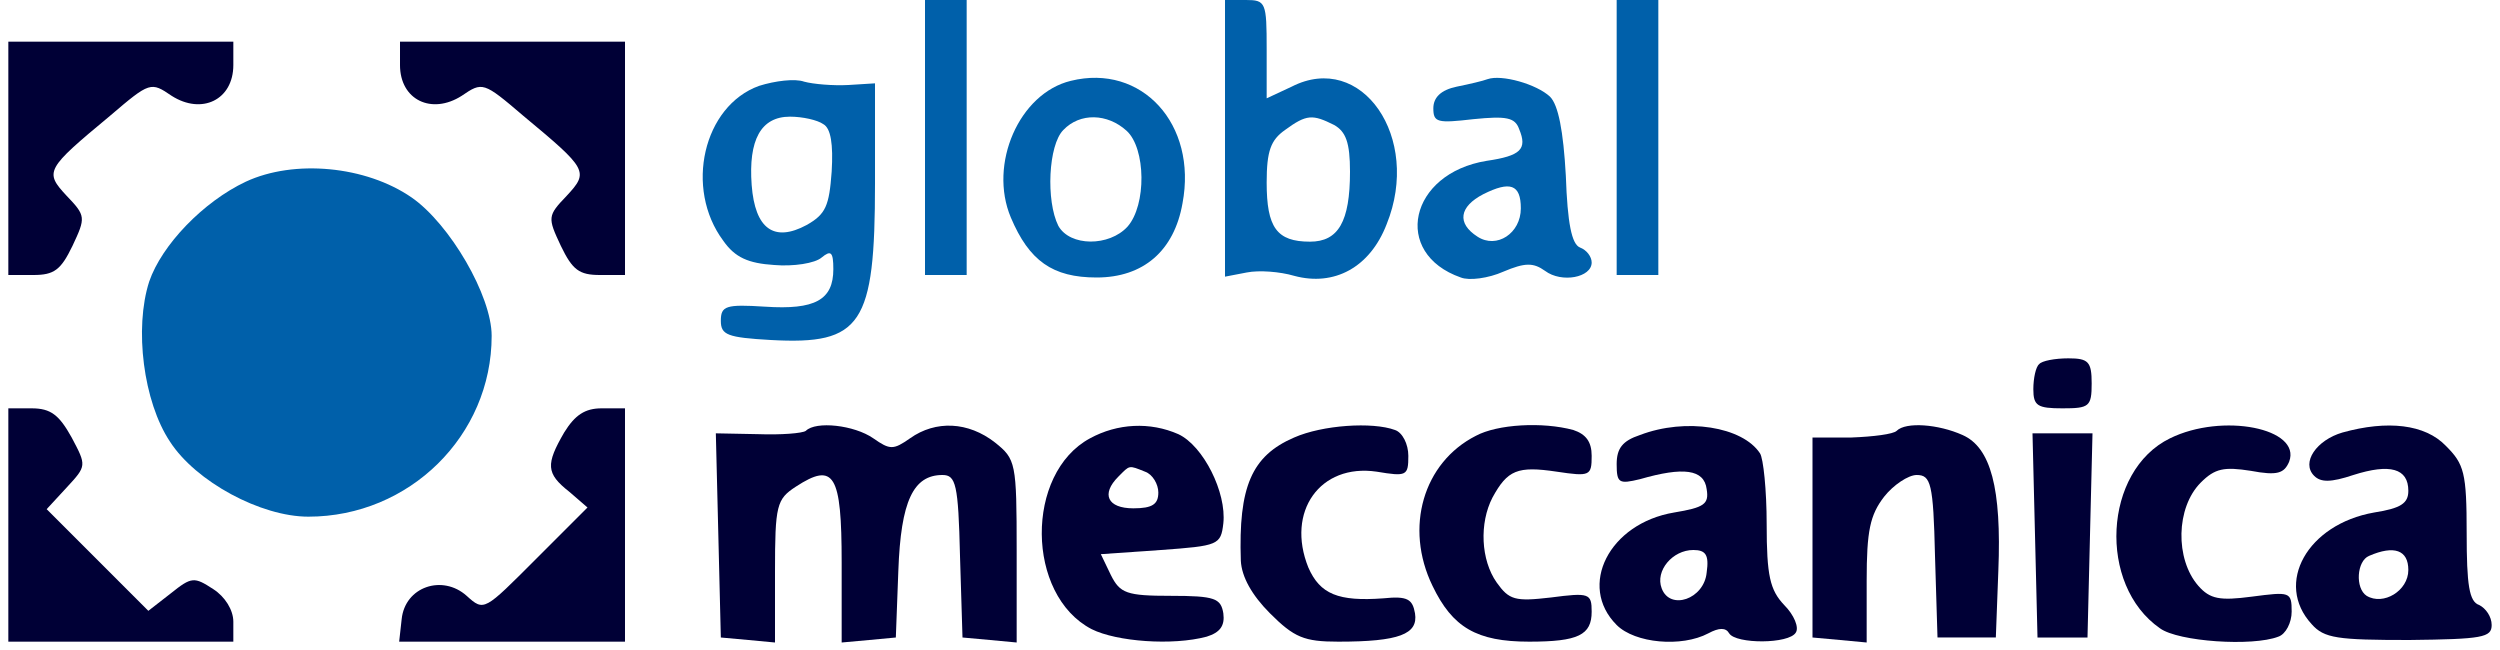 <?xml version="1.0" standalone="no"?>
<!DOCTYPE svg PUBLIC "-//W3C//DTD SVG 20010904//EN"
 "http://www.w3.org/TR/2001/REC-SVG-20010904/DTD/svg10.dtd">
<svg version="1.0" xmlns="http://www.w3.org/2000/svg"
 width="300pt" height="78pt" viewBox="0 0 300 78"
 preserveAspectRatio="xMidYMid meet">

<g transform="translate(0,78) scale(0.1,-0.1)" stroke="none">
<path fill="#0060AA" d="M1110 615 l0 -165 25 0 25 0 0 165 0 165 -25 0 -25 0 0 -165z"/>
<path fill="#0060AA" d="M1470 614 l0 -166 26 5 c15 3 40 1 57 -4 48 -13 91 10 111 62 42 104
-30 208 -114 165 l-30 -14 0 59 c0 56 -1 59 -25 59 l-25 0 0 -166z m131 16
c14 -8 19 -21 19 -56 0 -60 -14 -84 -48 -84 -40 0 -52 17 -52 71 0 38 5 51 22
63 26 19 33 19 59 6z"/>
<path fill="#0060AA" d="M1940 615 l0 -165 25 0 25 0 0 165 0 165 -25 0 -25 0 0 -165z"/>
<path fill="#000036"  d="M10 590 l0 -140 30 0 c25 0 33 6 47 35 16 34 16 36 -7 60 -27 29 -25
32 52 96 48 41 49 41 74 24 36 -23 74 -5 74 37 l0 28 -135 0 -135 0 0 -140z"/>
<path fill="#000036" d="M480 702 c0 -42 38 -60 74 -37 25 17 26 17 74 -24 77 -64 79 -67 52
-96 -23 -24 -23 -26 -7 -60 14 -29 22 -35 47 -35 l30 0 0 140 0 140 -135 0
-135 0 0 -28z"/>
<path fill="#0060AA" d="M911 677 c-67 -24 -90 -123 -43 -186 14 -20 30 -27 61 -29 23 -2 49
2 57 9 11 9 14 7 14 -14 0 -37 -22 -49 -82 -45 -47 3 -53 1 -53 -17 0 -17 8
-20 60 -23 109 -6 125 18 125 188 l0 120 -32 -2 c-18 -1 -42 1 -53 4 -11 4
-35 1 -54 -5z m77 -46 c9 -5 12 -24 10 -57 -3 -41 -7 -51 -30 -64 -39 -21 -62
-5 -66 48 -4 54 11 82 46 82 15 0 33 -4 40 -9z"/>
<path fill="#0060AA" d="M1285 683 c-62 -15 -99 -100 -72 -164 22 -52 50 -72 103 -72 56 0 93
32 103 89 18 95 -49 168 -134 147z m67 -60 c23 -21 24 -89 1 -115 -22 -24 -69
-24 -83 1 -15 30 -12 97 6 115 20 21 53 20 76 -1z"/>
<path fill="#0060AA" d="M1785 685 c-5 -2 -22 -6 -37 -9 -19 -4 -28 -13 -28 -26 0 -17 5 -18
48 -13 40 4 50 2 55 -12 10 -24 2 -32 -39 -38 -93 -15 -114 -111 -31 -140 10
-4 33 -1 51 7 26 11 36 11 50 1 20 -15 56 -8 56 10 0 7 -6 15 -14 18 -10 4
-15 29 -17 86 -3 54 -9 85 -19 95 -16 15 -58 27 -75 21z m40 -155 c0 -30 -29
-49 -52 -34 -25 16 -22 36 7 51 32 16 45 12 45 -17z"/>
<path fill="#0060AA" d="M295 562 c-51 -24 -101 -76 -116 -120 -18 -56 -7 -144 25 -192 31
-48 109 -90 166 -90 121 0 220 97 220 217 0 48 -50 134 -96 166 -55 38 -141
46 -199 19z"/>
<path fill="#000036" d="M2447 343 c-4 -3 -7 -17 -7 -30 0 -20 5 -23 35 -23 32 0 35 2 35 30
0 26 -4 30 -28 30 -16 0 -32 -3 -35 -7z"/>
<path fill="#000036" d="M10 150 l0 -140 135 0 135 0 0 24 c0 14 -10 30 -24 39 -23 15 -26 15
-51 -5 l-27 -21 -61 61 -61 61 24 26 c24 26 24 26 6 60 -15 27 -25 35 -48 35
l-28 0 0 -140z"/>
<path fill="#000036" d="M677 261 c-22 -38 -22 -49 6 -71 l22 -19 -62 -62 c-62 -62 -62 -63
-83 -44 -29 26 -74 11 -78 -28 l-3 -27 135 0 136 0 0 140 0 140 -28 0 c-20 0
-32 -8 -45 -29z"/>
<path fill="#000036" d="M967 263 c-4 -3 -30 -5 -57 -4 l-51 1 3 -122 3 -123 33 -3 32 -3 0
85 c0 80 2 87 25 102 46 30 55 15 55 -91 l0 -96 33 3 32 3 3 80 c3 84 18 115
53 115 16 0 19 -11 21 -97 l3 -98 33 -3 32 -3 0 110 c0 106 -1 110 -26 130
-32 25 -71 27 -102 5 -20 -14 -24 -14 -44 0 -23 16 -69 21 -81 9z"/>
<path fill="#000036" d="M1308 254 c-78 -42 -77 -188 2 -229 30 -15 97 -20 138 -9 16 5 22 13
20 28 -3 18 -10 21 -63 21 -53 0 -61 3 -72 25 l-12 25 72 5 c69 5 72 6 75 32
4 37 -24 93 -54 107 -34 15 -73 13 -106 -5z m66 -40 c9 -3 16 -15 16 -25 0
-14 -7 -19 -30 -19 -31 0 -39 17 -18 38 14 14 12 14 32 6z"/>
<path fill="#000036" d="M1553 255 c-51 -22 -67 -59 -64 -148 1 -19 13 -41 35 -63 29 -29 41
-34 82 -34 73 0 96 9 92 34 -3 17 -9 21 -38 18 -54 -4 -76 5 -90 37 -27 67 14
125 82 115 36 -6 38 -5 38 19 0 14 -7 28 -16 31 -27 10 -87 6 -121 -9z"/>
<path fill="#000036" d="M1771 257 c-63 -32 -86 -110 -52 -180 24 -50 53 -67 116 -67 59 0 75
8 75 36 0 22 -3 23 -49 17 -43 -5 -50 -3 -65 18 -19 27 -21 71 -5 102 18 33
30 38 77 31 40 -6 42 -5 42 19 0 17 -7 26 -22 31 -37 10 -91 7 -117 -7z"/>
<path fill="#000036" d="M1968 258 c-21 -7 -28 -16 -28 -35 0 -23 3 -24 28 -18 52 15 77 12
80 -12 3 -18 -3 -22 -39 -28 -78 -13 -116 -88 -69 -135 22 -22 78 -27 110 -10
13 7 21 7 25 0 8 -13 72 -13 80 1 4 6 -2 21 -14 33 -17 18 -21 35 -21 97 0 41
-4 79 -8 85 -21 32 -89 43 -144 22z m80 -165 c-3 -32 -44 -46 -54 -19 -8 21
13 46 38 46 15 0 19 -6 16 -27z"/>
<path fill="#000036" d="M2276 263 c-4 -4 -28 -7 -54 -8 l-47 0 0 -120 0 -120 33 -3 32 -3 0
74 c0 60 4 79 21 101 11 14 29 26 39 26 17 0 20 -10 22 -97 l3 -98 35 0 35 0
3 80 c4 99 -9 148 -43 163 -29 13 -68 16 -79 5z"/>
<path fill="#000036" d="M2604 254 c-80 -39 -87 -176 -12 -228 22 -16 111 -22 142 -10 9 3 16
17 16 30 0 24 -2 24 -48 18 -38 -5 -50 -3 -64 13 -28 32 -27 94 3 124 17 17
28 19 60 14 32 -6 40 -3 46 11 15 40 -80 59 -143 28z"/>
<path fill="#000036" d="M2811 261 c-31 -9 -50 -36 -34 -52 8 -8 20 -8 47 1 44 14 66 8 66
-19 0 -15 -9 -21 -41 -26 -80 -14 -120 -85 -75 -134 15 -17 31 -19 117 -19 88
1 99 3 99 18 0 10 -7 20 -15 24 -12 4 -15 24 -15 86 0 73 -3 83 -25 105 -25
26 -70 31 -124 16z m79 -165 c0 -25 -30 -43 -50 -31 -14 9 -12 42 3 48 30 13
47 7 47 -17z"/>
<path fill="#000036" d="M2442 138 l3 -123 30 0 30 0 3 123 3 122 -36 0 -36 0 3 -122z"/>
</g>
</svg>
